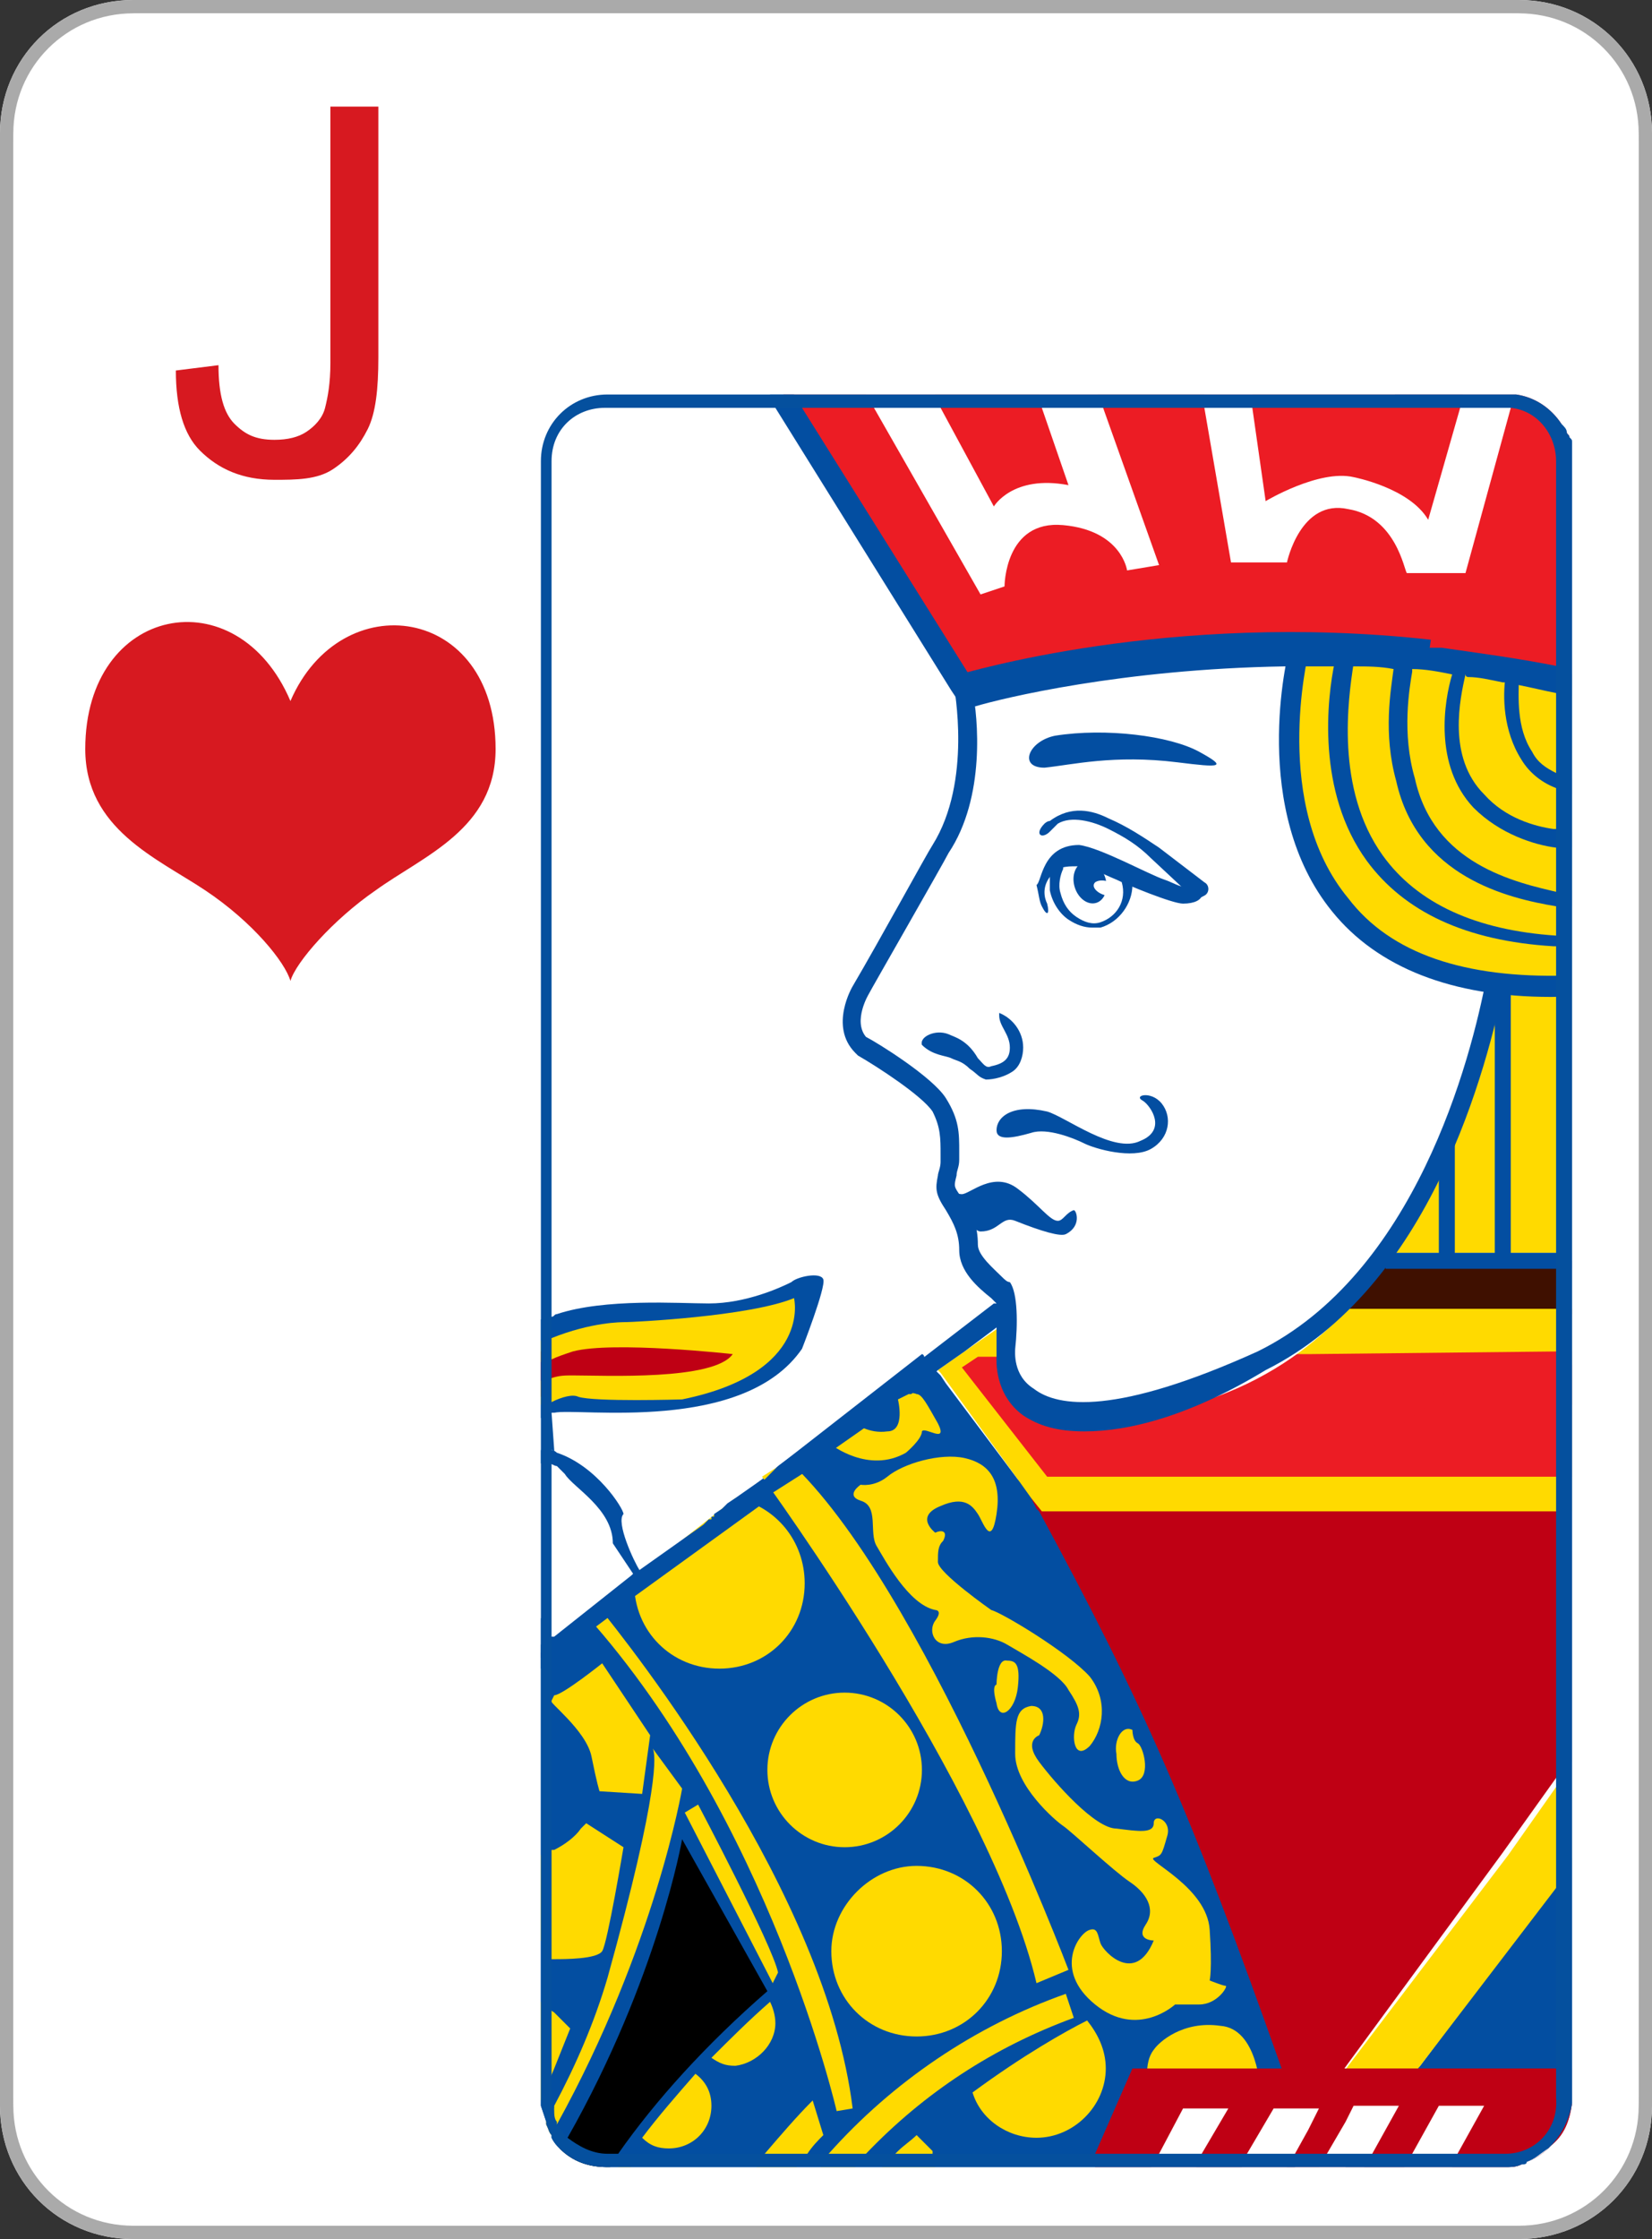 <?xml version="1.0" encoding="utf-8"?>
<!-- Generator: Adobe Illustrator 22.1.0, SVG Export Plug-In . SVG Version: 6.00 Build 0)  -->
<svg version="1.2" baseProfile="tiny" id="ELEMENTS"
	 xmlns="http://www.w3.org/2000/svg" xmlns:xlink="http://www.w3.org/1999/xlink" x="0px" y="0px" viewBox="0 0 62 84"
	 xml:space="preserve">
<rect x="0" y="0" width="62" height="84" fill="#333333" stroke="none"/>
<g id="back_2_">
	<path fill="#FFFFFF" d="M57,0H5C2.2,0,0,2.2,0,5v74c0,2.8,2.2,5,5,5h52c2.8,0,5-2.2,5-5V5C62,2.2,59.8,0,57,0L57,0z"/>
</g>
<g id="back_30_">
	<path fill="#AAAAAA" d="M57,0.5c2.5,0,4.5,2,4.5,4.5v74c0,2.5-2,4.5-4.5,4.5H5c-2.5,0-4.5-2-4.5-4.5V5c0-2.5,2-4.5,4.5-4.5H57
		 M57,0H5C2.2,0,0,2.2,0,5v74c0,2.8,2.2,5,5,5h52c2.8,0,5-2.2,5-5V5C62,2.2,59.8,0,57,0L57,0z"/>
</g>
<g id="back_1_">
	<path fill="#FFFFFF" d="M56.6,1.5c2.9,0,3.9,2,3.9,3.9v73.2c0,2.2-1.7,3.9-3.9,3.9H5.4c-2.9,0-3.9-2.1-3.9-3.9V5.4
		c0-2.7,2-3.9,3.9-3.9H56.6 M56.6,0.5H5.4c-2.7,0-4.9,1.8-4.9,4.9v73.2c0,2.4,1.5,4.9,4.9,4.9h51.2c2.7,0,4.9-2.2,4.9-4.9V5.4
		C61.5,2.7,59.8,0.5,56.6,0.5L56.6,0.5z"/>
</g>
<g>
	<path fill="#D71920" d="M6.6,13.9l1.6-0.2c0,1.1,0.2,1.8,0.6,2.2c0.4,0.4,0.8,0.6,1.5,0.6c0.5,0,0.9-0.1,1.2-0.3
		c0.3-0.2,0.6-0.5,0.7-0.9s0.2-0.9,0.2-1.7V4h1.8v9.4c0,1.2-0.1,2.1-0.4,2.7c-0.3,0.6-0.7,1.1-1.3,1.5S11.1,18,10.3,18
		c-1.2,0-2.1-0.4-2.8-1.1C6.9,16.3,6.6,15.3,6.6,13.9z"/>
</g>
<path fill="#D71920" d="M10.9,26.3c-2-4.7-7.7-3.6-7.7,1.8c0,3,2.7,4.1,4.5,5.3s3,2.7,3.2,3.4c0.2-0.7,1.6-2.3,3.2-3.4
	c1.8-1.3,4.5-2.3,4.5-5.3C18.6,22.7,12.8,21.9,10.9,26.3z"/>
<g>
	<g>
		<g>
			<path fill="none" d="M56.5,81.1H22.8c-1.3,0-2.3-1-2.3-2.3V17.3c0-1.3,1-2.3,2.3-2.3h33.7c1.3,0,2.3,1,2.3,2.3v61.4
				C58.8,80,57.8,81.1,56.5,81.1z"/>
		</g>
		<g>
			<g>
				<path fill="#034EA1" d="M59,69.7v8.9c0,0.1,0,0.2,0,0.3c-0.1,0.7-0.3,1.2-0.8,1.6l-0.1,0.1c-0.2,0.2-0.5,0.4-0.8,0.5
					c-0.1,0-0.2,0.1-0.2,0.1c-0.2,0.1-0.4,0.1-0.6,0.1h-6l0.1-0.2l0.2-0.3l1.4-1.8l0.7-0.9l0.3-0.5l0.1-0.1l5.1-6.8l0.2-0.3l0.3-0.3
					L59,69.7z"/>
			</g>
			<g>
				<path fill="#034EA1" d="M48.7,79.7l-0.1,1v0.6H22.8c-0.7,0-1.3-0.2-1.8-0.7l0,0c-0.1-0.1-0.2-0.2-0.3-0.4v-0.1
					c-0.1-0.1-0.1-0.2-0.2-0.4v-0.1L20.3,79c0-0.1,0-0.1,0-0.2V62l0.2-0.1l0,0l0.1-0.1l0.1-0.1l0.2-0.1l1.2-0.9l0.3-0.3l0.1-0.1l0,0
					l1.3-1l0,0l0.1-0.2L24,59l2.1-1.6l0.3-0.2l0,0l0,0l0.1-0.1l0.1-0.1h0.1l0,0l0,0l0.1-0.1l0.3-0.2l0.1-0.1l0,0l0.1-0.1l1.3-1l0,0
					c0,0,0,0,0.1-0.1l5.9-4.6c0,0,0.1,0,0.1,0.2l0.6,0.6l0.2,0.3c0.6,0.8,1.5,2,2.7,3.6l0.1,0.1l0.1,0.1l0,0
					c0.2,0.3,0.3,0.5,0.6,0.8v0.1c3,4.6,6.9,11.8,9.2,20.9v0.1c0.1,0.2,0.1,0.3,0.2,0.4c0.1,0.2,0.1,0.5,0.2,0.7l0,0
					c0,0.1,0,0.2,0,0.3v0.1C48.6,79.3,48.7,79.5,48.7,79.7z"/>
			</g>
			<g>
				<path fill="#BF0014" d="M59,49.1v17l-0.3,0.3l-0.3,0.3l-2,2.8l-5.8,7.9L49,79.6l-0.1,0.2L49,80c-0.1-0.3-0.2-0.6-0.3-0.9
					s-0.2-0.7-0.4-1l0,0c-0.1-0.2-0.1-0.4-0.2-0.5C44.7,68,42.9,63.9,39,56.7l-0.1-0.1l-0.2-0.4L36,51.3l1.5-1l0.1-0.1l0.6-0.4
					l0.7-0.5l0.4-0.3L59,49.1L59,49.1z"/>
			</g>
			<g>
				<path fill="#FFDA00" d="M59,35.1V34v-0.6v-1.6v-0.6v-1.5v-0.6v-3.3v-0.3c-0.1,0-0.2,0-0.3-0.1c-0.1,0-0.2,0-0.3-0.1
					c-0.5-0.1-0.9-0.2-1.4-0.3c-0.2,0-0.4-0.1-0.6-0.1l0,0c-0.4,0-0.7-0.1-1.1-0.1c0,0-0.1,0-0.2-0.1c-0.1,0-0.1-0.1-0.2-0.1
					c-0.1-0.1-0.2-0.1-0.3-0.1c-0.4-0.1-0.7-0.2-1-0.3c-0.1,0-0.2-0.1-0.4-0.1l0,0c-1.3-0.4-2.3-0.4-3.1-0.2c-0.1,0-0.1,0-0.2,0l0,0
					c-0.3,0.1-0.5,0.2-0.7,0.4c-0.1,0.1-0.2,0.2-0.3,0.3l-0.1,0.1l0,0l0,0c-1.1,1.5-0.3,4.1-0.3,5c0,5,5.8,6.8,7.1,7.1
					c0.2,0,0.3,0.1,0.3,0.1l0,0c-0.4,2-1.1,3.9-1.8,5.6c-0.1,0.3-0.2,0.5-0.3,0.7c-0.8,1.7-1.5,2.9-1.8,3.5
					c-0.1,0.2-0.2,0.3-0.2,0.3h0.5h6h0.3H59l0,0l0,0V35.7V35.1z"/>
			</g>
			<g>
				<path fill="#3F1000" d="M59,47.3v2h-0.3h-0.3L51,49.2h-1l0,0h-2.8c0,0,0.1,0,0.2-0.1c0.5-0.3,1.4-1.3,1.6-1.8c0,0,1.1,0,2.6,0
					C51.6,47.3,59,47.3,59,47.3z"/>
			</g>
			<g>
				<path fill="#FFDA00" d="M44.3,72.2c0,0,0.4,1.4-0.6,1.9c0,0-0.3,0.5,0.2,0.3s1.1-0.8,1-1.8c0,0-0.2-0.5-0.5-0.5
					C44.1,72.1,44.3,72.2,44.3,72.2L44.3,72.2z"/>
			</g>
			<g>
				<path fill="#FFDA00" d="M42.5,64.9c0,0,0,0.4,0.2,0.5s0.5,1.2,0,1.4c-0.5,0.2-0.8-0.4-0.8-1C41.8,65.3,42.1,64.7,42.5,64.9
					L42.5,64.9z"/>
			</g>
			<g>
				<path fill="#FFDA00" d="M39,65.1c0,0-0.6,0.2,0,1s2.1,2.5,2.9,2.5c0.8,0.1,1.4,0.2,1.4-0.2s0.7-0.1,0.5,0.5
					c-0.2,0.7-0.2,0.7-0.5,0.8s2,1.1,2.1,2.7c0.1,1.5,0,1.9,0,1.9s0.5,0.2,0.6,0.2s-0.3,0.7-1,0.7s-0.9,0-0.9,0s-1.4,1.3-3,0
					s-0.6-2.7-0.2-2.8c0.3-0.1,0.3,0.2,0.4,0.5c0.1,0.3,1.3,1.6,2-0.1c0,0-0.7,0-0.3-0.6s0-1.2-0.6-1.6s-2.2-1.9-2.5-2.1
					s-1.8-1.5-1.8-2.7s0-1.7,0.6-1.8C39.3,64,39.2,64.7,39,65.1L39,65.1z"/>
			</g>
			<g>
				<path fill="#FFDA00" d="M37.4,63.2c0,0-0.2,0,0,0.7c0.1,0.7,0.7,0.3,0.8-0.6s-0.1-1-0.4-1C37.4,62.2,37.4,63.2,37.4,63.2
					L37.4,63.2z"/>
			</g>
			<g>
				<path fill="#FFDA00" d="M35.1,57.5c0,0-0.8-0.6,0.2-1c0.9-0.4,1.2,0,1.4,0.3s0.5,1.3,0.7,0s-0.3-1.9-1.2-2.1
					c-0.9-0.2-2.3,0.2-2.9,0.7c-0.5,0.4-1,0.3-1,0.3s-0.6,0.4,0,0.6c0.7,0.2,0.3,1.2,0.6,1.7s1.2,2.2,2.2,2.4c0,0,0.3,0,0,0.4
					s0,1.1,0.7,0.8s1.5-0.2,2,0.1s2,1.1,2.3,1.7c0.4,0.6,0.5,0.9,0.3,1.3s-0.1,1.4,0.5,0.8c0.5-0.6,0.7-1.7,0-2.6
					c-0.8-0.9-3.3-2.4-3.7-2.5c0,0-2-1.4-2-1.8s0-0.6,0.2-0.8C35.6,57.4,35.3,57.4,35.1,57.5L35.1,57.5z"/>
			</g>
			<g>
				<path fill="#FFDA00" d="M34.5,56c0,0-0.6,0.9-0.5,1.3c0.2,0.4,0.1,0.8-0.3,0.5c-0.3-0.2-0.7-1.3,0.1-1.8S34.5,56,34.5,56
					L34.5,56z"/>
			</g>
			<g>
				<path fill="#FFDA00" d="M33.7,52.5c0-0.2,0.5-0.3,0.7-0.2c0.2,0,0.4,0.4,0.8,1.1c0.4,0.8-0.5,0.1-0.6,0.3c0,0.3-0.6,0.8-0.6,0.8
					c-1.4,0.8-2.8-0.3-2.8-0.3l0.9-0.8c0,0,0.5,0.4,1.2,0.3C34,53.7,33.7,52.5,33.7,52.5z"/>
			</g>
			<g>
				<path fill="#FFDA00" d="M43.1,78.3l1.3,0.1c0,0,0.5-0.9,1-0.5s0.5,0.5,0.5,0.6s1.4-0.1,1.4-0.1s-0.1-2.3-1.5-2.4
					c-1.4-0.2-2.3,0.6-2.5,0.9C42.9,77.4,43.1,78.3,43.1,78.3z"/>
			</g>
			<g>
				<path fill="#FFDA00" d="M28.6,55.4c0,0,8.6,11.8,10.3,19l1.2-0.5c0,0-5.5-14.5-10.5-19.1C29.2,55,28.6,55.4,28.6,55.4z"/>
			</g>
			<g>
				<path fill="#FFDA00" d="M34.4,70c1.8,0,3.2,1.4,3.2,3.2c0,1.8-1.4,3.2-3.2,3.2s-3.2-1.4-3.2-3.2C31.2,71.5,32.7,70,34.4,70
					L34.4,70z"/>
			</g>
			<g>
				<path fill="#FFDA00" d="M34.5,72.1c-0.7,0-1.2,0.6-1.2,1.2c0,0.7,0.6,1.2,1.2,1.2c0.7,0,1.2-0.6,1.2-1.2
					C35.7,72.6,35.2,72.1,34.5,72.1L34.5,72.1z"/>
			</g>
			<g>
				<path fill="#FFDA00" d="M31.7,63.5c1.6,0,2.9,1.3,2.9,2.9s-1.3,2.9-2.9,2.9s-2.9-1.3-2.9-2.9C28.8,64.8,30.1,63.5,31.7,63.5
					L31.7,63.5z"/>
			</g>
			<g>
				<path fill="#FFDA00" d="M31.8,65.4c-0.6,0-1.1,0.5-1.1,1.1s0.5,1.1,1.1,1.1c0.6,0,1.1-0.5,1.1-1.1S32.4,65.4,31.8,65.4
					L31.8,65.4z"/>
			</g>
			<g>
				<path fill="#FFDA00" d="M27.6,56.2l-3.8,3c0,0,0,0.1,0,0.2c0,1.8,1.4,3.2,3.2,3.2c1.8,0,3.2-1.4,3.2-3.2
					C30.2,57.8,29.1,56.5,27.6,56.2L27.6,56.2z"/>
			</g>
			<g>
				<circle fill="#FFDA00" cx="27.1" cy="59.4" r="1.2"/>
			</g>
			<g>
				<path fill="#FFDA00" d="M30.9,80.1c-0.2,0.2-0.4,0.4-0.6,0.7l-0.1,0.1c-0.1,0-0.2,0.1-0.2,0.2c-0.1,0.1-0.1,0.1-0.1,0.2h-1.5
					c0-0.1,0.1-0.1,0.1-0.2c0.1-0.1,0.1-0.2,0.2-0.3c0.6-0.7,1.2-1.4,1.8-2L30.9,80.1z"/>
			</g>
			<g>
				<path fill="#FFDA00" d="M40.3,75.7c-3,1.1-5.6,2.8-7.8,5.1c-0.1,0.1-0.2,0.2-0.2,0.3c-0.1,0.1-0.1,0.1-0.2,0.2h-1.3
					c0-0.1,0.1-0.1,0.1-0.2c0.1-0.1,0.1-0.2,0.2-0.3c2.4-2.7,5.5-4.8,8.9-6L40.3,75.7z"/>
			</g>
			<g>
				<path fill="#FFDA00" d="M35.2,81C35.2,81,35.2,81.1,35.2,81c-0.1,0.2-0.1,0.3-0.1,0.3h-2l0.2-0.2l0.1-0.1
					c0.1-0.1,0.1-0.1,0.2-0.2l0.1-0.1c0.2-0.2,0.5-0.4,0.7-0.6c0.2,0.2,0.4,0.4,0.6,0.6v0.1C35.1,80.9,35.1,80.9,35.2,81z"/>
			</g>
			<g>
				<path fill="#FFDA00" d="M38.9,80.2c1.4,0,2.6-1.2,2.6-2.6c0-0.7-0.3-1.3-0.7-1.8c-0.8,0.4-2.4,1.3-4.3,2.7
					C36.8,79.5,37.8,80.2,38.9,80.2z"/>
			</g>
			<g>
				<path fill="#034EA1" d="M20.7,61.4l-0.1,0.2l-0.1,0.2v0.1l-0.2,0.3v-1.5c0.1,0.1,0.1,0.2,0.2,0.3l0.1,0.1
					C20.6,61.3,20.6,61.4,20.7,61.4z"/>
				<path fill="#034EA1" d="M24,58.9C24,59,24,59,24,58.9L24,58.9L24,58.9l-0.1,0.5l-0.1-0.2l0,0v-0.1L23,57.9
					c0-1.3-1.5-2.1-1.8-2.6c-0.1-0.1-0.2-0.2-0.3-0.3c-0.1,0-0.2-0.1-0.3-0.1c-0.1,0-0.2,0-0.3,0v-0.5c0.1,0,0.2,0,0.3,0
					c0.1,0,0.2,0,0.3,0.1c1.5,0.5,2.5,2.1,2.5,2.3C23.1,57.1,23.8,58.6,24,58.9z"/>
				<path fill="#034EA1" d="M30.9,48c0.1,0.3-0.8,2.6-0.8,2.6c-2.2,3.2-8.4,2.2-9.3,2.4h-0.1c0,0,0,0-0.1,0.1h-0.1
					c-0.1,0-0.1,0.1-0.2,0.1v-3.7c0.1,0,0.1,0,0.2-0.1h0.1h0.1c0.1,0,0.1-0.1,0.2-0.1c1.8-0.6,4.6-0.4,5.7-0.4
					c1.4,0,2.7-0.6,3.1-0.8C29.9,47.9,30.8,47.7,30.9,48z"/>
			</g>
			<g>
				<path fill="#BF0014" d="M28.5,50.9c-2.2,1.9-6.7,1.1-7.5,1.3c-0.1,0-0.2,0-0.3,0.1c-0.1,0-0.1,0-0.2,0.1h-0.1h-0.1v-1.7
					c0,0,0.1,0,0.1-0.1c0,0,0.1,0,0.1-0.1c0.1,0,0.1-0.1,0.2-0.1c1.3-0.8,3-0.6,4-0.6C27,49.9,32.1,47.6,28.5,50.9z"/>
			</g>
			<g>
				<path fill="#FFDA00" d="M25.6,52.5c0,0-3.3,0.1-3.9-0.1c-0.2-0.1-0.6,0-1,0.2c-0.1,0-0.1,0.1-0.2,0.1h-0.1h-0.1v-0.9h0.1h0.1
					c0.1,0,0.1-0.1,0.2-0.1c0.3-0.1,0.5-0.1,0.8-0.1c1.2,0,5.3,0.2,6-0.8c0,0-4.5-0.5-6-0.1c-0.3,0.1-0.6,0.2-0.8,0.3
					c-0.1,0-0.1,0-0.2,0.1h-0.1h-0.1v-0.8h0.1h0.1c0.1,0,0.1-0.1,0.2-0.1c1.5-0.6,2.6-0.6,2.8-0.6s4.6-0.2,6.3-0.9
					C29.8,48.7,30.5,51.5,25.6,52.5z"/>
			</g>
			<g>
				<path d="M28.8,74.7c-2.3,2-4.2,4.1-5.6,6.1C23.1,80.9,23,81,23,81.1s0,0.1-0.1,0.2h-0.1c-0.7,0-1.3-0.2-1.8-0.7l0.1-0.1v-0.1
					c0-0.1,0.1-0.1,0.1-0.1s0-0.1,0.1-0.1c3.4-6,4.3-11.2,4.3-11.2L28.8,74.7z"/>
			</g>
			<g>
				<polygon fill="#FFDA00" points="59,49.1 59,56.7 39.1,56.7 38.7,56.2 38.2,55.5 35.3,51.5 35.2,51.4 35.2,51.4 36.2,50.7 
					37.5,49.8 37.6,49.7 37.7,49.6 38.2,49.5 38.9,49.4 40.5,49.1 				"/>
			</g>
			<g>
				<polygon fill="#FFDA00" points="59,66.2 59,70.1 58.5,70.7 53.3,77.5 52.8,78.1 52.1,79 51.7,79.5 50.5,79.6 49.2,79.7 
					49.2,79.7 49,79.7 49.5,79.1 50.6,77.5 56.6,69.6 58.5,66.9 58.8,66.6 				"/>
			</g>
			<g>
				<path fill="#BF0014" d="M59,77.6v1c0,0.1,0,0.2,0,0.3c-0.1,0.7-0.3,1.2-0.8,1.6l-0.1,0.1c-0.2,0.2-0.5,0.4-0.8,0.5
					c-0.1,0-0.2,0.1-0.2,0.1c-0.2,0.1-0.4,0.1-0.6,0.1H41.1v-0.5l1.4-3.2H59z"/>
			</g>
			<g>
				<polygon fill="#FFFFFF" points="46.1,79.1 45.1,80.8 45,81.1 44.9,81.3 43.2,81.3 43.3,81.1 43.5,80.8 44.4,79.1 				"/>
			</g>
			<g>
				<polygon fill="#FFFFFF" points="49.5,79.1 49.2,79.7 49.1,79.9 48.6,80.8 48.4,81.1 48.3,81.3 46.6,81.3 46.7,81.1 46.8,80.8 
					47.8,79.1 				"/>
			</g>
			<g>
				<polygon fill="#FFFFFF" points="52.5,79 51.5,80.8 51.3,81.1 51.2,81.3 49.5,81.3 49.6,81.1 49.8,80.8 50.5,79.6 50.8,79 				
					"/>
			</g>
			<g>
				<polygon fill="#FFFFFF" points="55.7,79 54.7,80.8 54.6,81.1 54.5,81.3 52.7,81.3 52.9,81.1 53,80.8 54,79 				"/>
			</g>
			<g>
				<path fill="#FFFFFF" d="M58.1,80.6c-0.2,0.2-0.5,0.4-0.8,0.5l0.1-0.1l0.1-0.1l0.1-0.3H58.1z"/>
			</g>
			<g>
				<path fill="#FFDA00" d="M26.2,67.7c0,0,2.8,5.3,3,6.3L29,74.4L25.7,68L26.2,67.7z"/>
			</g>
			<g>
				<path fill="#EC1C24" d="M59,17.3v8.2h-0.6c-0.5-0.1-0.9-0.2-1.4-0.2c-0.1,0-0.2,0-0.3-0.1c-0.1,0-0.2,0-0.2,0
					c-0.4-0.1-0.9-0.1-1.3-0.2h-0.5h-0.1c-0.3,0-0.6-0.1-0.9-0.1c-0.3,0-0.6-0.1-0.9-0.1l0,0c-0.1,0-0.3,0-0.4,0h-0.1
					c-0.5,0-1-0.1-1.4-0.1h-2.6c-6.1,0.1-10.6,1.2-11.7,1.5c-0.2,0.1-0.3,0.1-0.3,0.1L36,25.9l-0.3-0.5l0,0l-6.2-9.9V15l-0.1-0.2
					h27.5c0.7,0.1,1.3,0.5,1.7,1.1c0,0.1,0.1,0.2,0.2,0.3c0,0.1,0.1,0.1,0.1,0.2s0,0.1,0.1,0.2l0,0c0,0,0,0.1,0,0.2s0,0.1,0,0.2
					C59,17.1,59,17.2,59,17.3z"/>
				<path fill="#034EA1" d="M59,25.3v0.8h-0.3C58.6,26,58.5,26,58.4,26c-0.5-0.1-0.9-0.2-1.4-0.3c-0.2,0-0.3-0.1-0.5-0.1
					c0,0,0,0-0.1,0c-0.5-0.1-0.9-0.2-1.3-0.2c0,0-0.1,0-0.1-0.1c-0.2,0-0.3,0-0.5,0c-0.5-0.1-1-0.2-1.5-0.2l0,0h-0.7
					c-0.5-0.1-1-0.1-1.5-0.1h-2.6c-6.1,0.1-10.6,1.2-11.6,1.5h-0.1c-0.1,0-0.1,0-0.1,0l-0.3,0.1l-0.2-0.4l0,0l-0.2-0.3l-6.6-10.6
					L29,15l-0.1-0.2h0.9l0.1,0.2l0.1,0.2l0.1,0.1l6.2,9.9l0.2,0.3l0.1,0.1c1.2-0.3,6.1-1.5,12.6-1.5h1c1.1,0,2.2,0.1,3.3,0.2h0.4
					c0.1,0,0.1,0,0.2,0l0,0c1.4,0.2,2.9,0.4,4.4,0.7h0.1h0.3C58.9,25,59,25.1,59,25.3z"/>
			</g>
			<g>
				<path fill="#FFFFFF" d="M59,21.9v-0.1V21.9z"/>
			</g>
			<g>
				<path fill="#FFFFFF" d="M43.5,21.2l-1.2,0.2c0,0-0.2-1.5-2.4-1.7S37.7,22,37.7,22l-0.9,0.3l-4-7L32.6,15l-0.1-0.2h2.6l0.1,0.2
					l0.1,0.2v0.1l2,3.7c0,0,0.7-1.2,2.8-0.8l-1-2.9v-0.1V15L39,14.8h2.2l0.1,0.2l0.1,0.3L43.5,21.2z"/>
			</g>
			<g>
				<path fill="#FFFFFF" d="M56.9,14.8L56.8,15l0,0l-0.1,0.2v0.1L55,21.5h-2.2c-0.1-0.1-0.4-2.1-2.2-2.4c-1.8-0.4-2.3,2-2.3,2h-2.1
					l-1-5.8v-0.5H47v0.5l0.5,3.5c0,0,2-1.2,3.3-0.9c0,0,2.1,0.4,2.8,1.6l1.2-4.2l0.1-0.3v-0.2H56.9z"/>
			</g>
			<g>
				<polygon fill="#EC1C24" points="59,50.7 59,55.4 39.3,55.4 36.1,51.3 36.7,50.9 37.4,50.9 38.2,50.9 47.9,50.8 48.7,50.8 
					49.2,50.8 58.5,50.7 				"/>
			</g>
			<g>
				<polygon fill="#EC1C24" points="42.3,54.5 46.8,51.2 52.1,51.2 47.7,54.5 				"/>
			</g>
			<g>
				<polygon fill="#EC1C24" points="59,51.2 59,52.7 58.5,53 56.6,54.5 51.2,54.5 55.7,51.2 				"/>
			</g>
			<g>
				<path fill="#FFDA00" d="M22.4,60.2l-0.1,0.1c0,0.1-0.1,0.2-0.3,0.3c6.9,7.7,9.4,18.6,9.4,18.6l0.6-0.1
					C31,71,23.7,61.8,22.4,60.2z"/>
			</g>
			<g>
				<path fill="#FFDA00" d="M22.2,65.9c0.2,1,0.3,1.3,0.3,1.3l1.6,0.1l0.3-2.2l-1.8-2.7c0,0-1.5,1.2-1.8,1.2l-0.1,0.2
					C20.5,63.8,22,64.9,22.2,65.9z"/>
			</g>
			<g>
				<polygon fill="#FFDA00" points="21.4,76.1 20.8,77.6 20.3,78.8 20.3,75.1 20.5,75.3 20.8,75.5 				"/>
			</g>
			<g>
				<path fill="#FFDA00" d="M23.4,69.3c0,0-0.6,3.6-0.8,3.9c-0.2,0.3-1.4,0.3-1.8,0.3h-0.1c-0.1,0-0.1,0-0.1,0s0-0.1-0.1-0.3
					c-0.1-0.1-0.1-0.3-0.2-0.4v-3.2c0.1,0,0.1,0,0.2-0.1c0.1,0,0.1,0,0.2-0.1h0.1c0.4-0.2,0.8-0.5,1-0.8l0.2-0.2L23.4,69.3z"/>
			</g>
			<g>
				<path fill="#FFDA00" d="M25.6,67.1c0,0-1,5.9-4.7,12.6l0,0c0,0.1-0.1,0.1-0.1,0.2L20.7,80v0.1c-0.1-0.1-0.1-0.2-0.2-0.4v-0.1
					c0-0.1,0.1-0.1,0.1-0.2l0,0c0.1-0.1,0.1-0.2,0.2-0.3c0,0,0,0,0-0.1c0.8-1.5,1.5-3.1,2-4.8c2-7.2,1.8-8.4,1.7-8.6L25.6,67.1z"/>
			</g>
			<g>
				<path fill="#FFDA00" d="M23.7,81.3h-0.5c0-0.1,0-0.1,0.1-0.2l0.1-0.1c0,0,0,0.1,0.1,0.1C23.5,81.2,23.6,81.3,23.7,81.3z"/>
			</g>
			<g>
				<path fill="#FFDA00" d="M29.1,75.9c0-0.3-0.1-0.6-0.2-0.8c-0.8,0.7-1.5,1.4-2.2,2.1c0.3,0.2,0.5,0.3,0.9,0.3
					C28.4,77.4,29.1,76.7,29.1,75.9z"/>
			</g>
			<g>
				<path fill="#FFDA00" d="M26.7,79c0-0.5-0.2-0.9-0.6-1.2c-0.7,0.8-1.4,1.6-2,2.4c0.3,0.3,0.6,0.4,1,0.4
					C26,80.6,26.7,79.9,26.7,79z"/>
			</g>
			<g>
				<polygon fill="#034EA1" points="37.9,49.4 37.7,49.6 37.6,49.7 37.5,49.7 37.4,49.8 36.2,50.7 35.2,51.4 34.2,52.3 34.1,52.3 
					34.1,52.3 33.7,52.5 32.4,53.6 32.4,53.6 31.4,54.3 31.4,54.3 30.1,55.3 29,56 29,56 28.5,56.5 28.5,56.5 23.8,59.9 23.8,59.9 
					22.8,60.7 22.4,61 22.4,61 20.8,62.3 20.7,62.4 20.5,62.5 20.3,62.6 20.3,61.7 20.5,61.5 20.7,61.4 20.8,61.4 23.7,59.1 
					23.8,59 24,58.9 26.4,57.2 26.4,57.2 26.5,57.1 26.6,57 26.7,57 26.7,56.9 26.8,56.9 26.8,56.8 27.1,56.6 27.2,56.5 27.2,56.5 
					27.3,56.4 27.6,56.2 28.6,55.5 28.7,55.5 29.1,55.1 29.1,55.1 29.2,55 34.7,50.9 37.3,48.9 37.4,48.9 37.5,48.8 37.5,48.9 
					37.5,49 				"/>
			</g>
			<g>
				<path fill="none" stroke="#034EA1" stroke-width="0.721" stroke-miterlimit="2.613" d="M53.1,44.6"/>
			</g>
			<g>
				<path fill="#FFFFFF" d="M37.5,47.5c0,0,0.1,2.6,0.1,3.2c0,0.5-0.2,2.5,3.6,2.5c6-0.1,9.2-3.7,10.1-5c0.9-1.3-0.6-2.8-0.6-2.8
					L37.5,47.5z"/>
			</g>
			<g>
				<path fill="none" stroke="#034EA1" stroke-width="1.17" stroke-miterlimit="2.613" d="M37.7,48.7"/>
			</g>
			<g>
				<path fill="#034EA1" d="M34.6,39.2c-0.1-0.3,0.5-0.6,1-0.4c0.2,0.1,0.7,0.2,1.1,0.9c0.2,0.2,0.3,0.4,0.5,0.3
					c0.5-0.1,0.7-0.3,0.7-0.7c0-0.5-0.4-0.8-0.4-1.2V38l0,0c0.5,0.2,0.9,0.7,0.9,1.3c0,0.3-0.1,0.7-0.4,0.9c-0.3,0.2-0.7,0.3-1,0.3
					c-0.3-0.1-0.3-0.2-0.6-0.4c-0.3-0.3-0.5-0.3-0.7-0.4C35.5,39.6,35,39.6,34.6,39.2C34.5,39.3,34.5,39.3,34.6,39.2L34.6,39.2z"/>
			</g>
			<g>
				
					<ellipse transform="matrix(0.956 -0.294 0.294 0.956 -7.924 13.488)" fill="#034EA1" cx="40.9" cy="33.1" rx="0.6" ry="0.8"/>
			</g>
			<g>
				<path fill="#034EA1" d="M42.4,32.4L42.4,32.4L42.4,32.4c-0.1-0.3-0.3-0.5-0.6-0.7c-0.4-0.3-0.8-0.4-1.2-0.3
					c-0.2,0-0.5,0.2-0.6,0.3l-0.1,0.1c-0.2,0.2-0.3,0.4-0.4,0.7l0,0l0,0c0,0.1,0,0.2-0.1,0.2v0.7c0.1,0.5,0.4,0.9,0.7,1.1
					c0.3,0.2,0.6,0.3,0.9,0.3h0.3c0.7-0.2,1.2-0.9,1.2-1.6v-0.1c0.1,0,0.1-0.1,0.1-0.2s0-0.1,0-0.2C42.6,32.7,42.5,32.5,42.4,32.4z
					 M42.1,32.9c0,0.1,0,0.1,0,0.2c0.2,0.7-0.2,1.3-0.8,1.5c-0.3,0.1-0.6,0-0.9-0.2c-0.3-0.2-0.5-0.5-0.6-0.9
					c-0.1-0.3,0-0.7,0.1-0.9c0,0,0,0,0-0.1s0.1-0.2,0.1-0.2l0.1-0.1c0.1-0.2,0.3-0.2,0.5-0.3c0.1,0,0.1,0,0.2,0
					c0.2,0,0.5,0.1,0.7,0.2c0.2,0.2,0.4,0.4,0.5,0.7v0.1H42.1z"/>
			</g>
			<g>
				<path fill="#034EA1" d="M35.3,44.6L35.3,44.6c0.2,0,0.6,0.2,0.8,0.2c0.3,0,1.2-0.9,2.1-0.2c0.8,0.6,1.2,1.2,1.5,1.2
					c0.2,0,0.3-0.3,0.6-0.4c0.1,0,0.3,0.6-0.3,0.9c-0.2,0.1-0.9-0.1-1.9-0.5c-0.5-0.2-0.6,0.4-1.3,0.4c0,0-0.1,0-0.2-0.1
					C36.5,45.6,35.3,45.2,35.3,44.6z"/>
			</g>
			<g>
				<path fill="#034EA1" d="M37.4,42.4c0-0.5,0.6-1,1.9-0.7c0.7,0.2,2.5,1.6,3.5,1.1c1-0.4,0.4-1.3,0.1-1.5
					c-0.4-0.2,0.3-0.4,0.7,0.1s0.3,1.3-0.4,1.7s-2.1,0-2.5-0.2s-1.4-0.6-2-0.4C38,42.7,37.4,42.8,37.4,42.4z"/>
			</g>
			<g>
				<path fill="#FFFFFF" d="M39.3,33.3c0,0,0-1.1,0.8-1.1c0.7,0,3.4,1.2,3.6,1.2c0.2,0,0.8-0.2,0.8-0.2s-2.3-2.7-4.3-2.5
					C38,30.9,39.2,33.9,39.3,33.3z"/>
			</g>
			<g>
				<path fill="#034EA1" d="M40.5,31.7c0.8,0.1,2.6,1.1,3.2,1.3c0.3,0.1,0.6,0.3,0.9,0.3c0.7,0,0.7,0.6-0.2,0.6
					c-0.4,0-2.1-0.7-2.5-0.9c-0.5-0.2-1-0.5-1.5-0.5c-0.4,0-0.7,0-1,0.4s-0.2,0.8-0.1,1c0.1,0.4,0,0.5-0.2,0.1
					c-0.1-0.2-0.1-0.4-0.2-0.8C39.1,33.1,39.1,31.7,40.5,31.7z"/>
			</g>
			<g>
				<path fill="#034EA1" d="M39.2,30.9c0,0,0.1-0.1,0.2-0.1c0.8-0.6,1.6-0.4,2.2-0.1c0.7,0.3,1.3,0.7,1.9,1.1l1.7,1.3l0,0
					c0.2,0.1,0.2,0.4,0,0.5s-0.3,0.2-0.5,0l0,0l-1.5-1.4c-0.5-0.5-1-0.8-1.6-1.1c-0.6-0.3-1.4-0.5-1.9-0.2c-0.1,0.1-0.2,0.2-0.3,0.3
					C39.1,31.5,38.8,31.3,39.2,30.9z"/>
			</g>
			<g>
				<path fill="#FFFFFF" d="M41.9,33.2c0,0-0.5-0.3-0.8-0.1c-0.2,0.2,0.2,0.5,0.5,0.5C42,33.6,42,33.2,41.9,33.2z"/>
			</g>
			<g>
				<g>
					<path fill="#034EA1" d="M39.6,27.6c1.9-0.3,4.3,0,5.4,0.6s0.8,0.6-0.8,0.4c-2.4-0.3-4,0.1-5,0.2C38.2,28.8,38.6,27.8,39.6,27.6
						z"/>
				</g>
			</g>
			<g>
				<path fill="#034EA1" d="M58.2,37.4c-3.7,0-6.5-1.1-8.2-3.2c-3.1-3.8-1.7-9.6-1.6-9.9l0.7,0.2c0,0.1-1.4,5.7,1.5,9.2
					c1.6,2.1,4.4,3,8.2,2.9v0.7C58.6,37.4,58.4,37.4,58.2,37.4z"/>
			</g>
			<g>
				<path fill="#034EA1" d="M59,35.1c-0.1,0-0.2,0-0.3,0s-0.2,0-0.3,0c-3-0.2-5.2-1.2-6.5-3c-1.8-2.5-1.3-5.9-1.1-7.2v-0.1
					c0-0.1,0.1-0.3,0.1-0.3v-0.1l-0.6-0.2c0,0,0,0.1-0.1,0.2c0,0.1,0,0.2-0.1,0.3v0.1l0,0c-0.3,1.4-0.7,4.9,1.2,7.5
					c1.4,1.9,3.7,3,7,3.2c0.1,0,0.2,0,0.3,0s0.2,0,0.3,0L59,35.1L59,35.1z"/>
			</g>
			<g>
				<path fill="#034EA1" d="M59,33.4V34c-0.1,0-0.1,0-0.2,0c0,0,0,0-0.1,0s-0.2,0-0.3,0c-1.8-0.3-5.2-1.1-6-4.7
					c-0.5-1.8-0.2-3.4-0.1-4.2V25c0-0.2,0.1-0.3,0.1-0.3l0.6,0.2c0,0,0,0.1,0,0.2c0,0,0,0,0,0.1c-0.1,0.6-0.4,2.3,0.1,4
					c0.7,3.2,3.7,3.9,5.5,4.3c0.1,0,0.2,0,0.3,0.1C58.9,33.3,58.9,33.4,59,33.4L59,33.4z"/>
			</g>
			<g>
				<path fill="#EC1C24" stroke="#034EA1" stroke-width="0.585" stroke-miterlimit="2.613" d="M54.7,44.6"/>
			</g>
			<g>
				<path fill="#EC1C24" stroke="#034EA1" stroke-width="0.585" stroke-miterlimit="2.613" d="M55.4,37.7"/>
			</g>
			<g>
				<path fill="#EC1C24" stroke="#034EA1" stroke-width="0.585" stroke-miterlimit="2.613" d="M56.9,45.2"/>
			</g>
			<g>
				<path fill="#EC1C24" stroke="#034EA1" stroke-width="0.585" stroke-miterlimit="2.613" d="M57.2,37"/>
			</g>
			<g>
				<path fill="#034EA1" d="M59,31.2v0.6c-0.1,0-0.2,0-0.3,0s-0.2,0-0.3,0c-0.8-0.1-2.1-0.5-3.1-1.5c-1.5-1.6-1.1-4-0.8-5
					c0-0.2,0.1-0.3,0.1-0.4v-0.1l0,0l0.5,0.2l0,0l0,0l0,0c0,0.1,0,0.2-0.1,0.3c-0.2,0.9-0.7,3.1,0.7,4.5c0.8,0.9,1.9,1.2,2.6,1.3
					c0.1,0,0.2,0,0.3,0C58.9,31.2,59,31.2,59,31.2z"/>
			</g>
			<g>
				<path fill="#034EA1" d="M59,29.2c-0.1,0-0.2,0-0.3-0.1c-0.1,0-0.2-0.1-0.3-0.1c-0.4-0.2-0.7-0.4-0.9-0.8
					c-0.6-0.9-0.5-2.1-0.5-2.7c0-0.1,0-0.2,0-0.3v-0.1L56.7,25l0,0h-0.2l0,0c0,0,0,0,0,0.1l0,0c0,0.1,0,0.2,0,0.3
					c-0.1,0.7-0.1,2,0.6,3.1c0.3,0.5,0.8,0.9,1.4,1.1c0.1,0,0.2,0.1,0.3,0.1s0.2,0,0.2,0.1v-0.1V29.2z"/>
			</g>
			<g>
				<path fill="#034EA1" d="M40.7,53.7c-1,0-1.7-0.2-2.3-0.6c-1.1-0.8-1-2.1-1-2.2c0-0.8,0-1.7,0-2c0,0-0.1-0.1-0.2-0.2
					c-0.5-0.4-1.2-1-1.2-1.8c0-0.6-0.2-1-0.5-1.5c-0.4-0.6-0.4-0.8-0.3-1.3c0-0.1,0.1-0.3,0.1-0.5v-0.3c0-0.6,0-1-0.3-1.6
					c-0.4-0.6-2.1-1.7-2.8-2.1l-0.1-0.1c-1-1-0.1-2.5-0.1-2.5c1-1.7,2.8-5,3-5.3c1.5-2.4,0.8-5.9,0.8-6l-0.1-0.3l0.3-0.1
					c0.1,0,7.8-2.4,17.7-1.3l-0.1,0.7c-8.7-1-15.6,0.8-17.1,1.2c0.2,1,0.5,4-0.9,6.1c-0.2,0.4-2.9,5.1-3,5.3c0,0-0.6,1-0.1,1.6
					c0.4,0.2,2.5,1.5,3,2.3s0.5,1.3,0.5,2v0.3c0,0.3-0.1,0.4-0.1,0.6c-0.1,0.4-0.1,0.4,0.1,0.7c0.5,0.6,0.7,1.2,0.7,1.9
					c0,0.4,0.6,0.9,0.9,1.2c0.1,0.1,0.2,0.2,0.3,0.2c0.3,0.4,0.3,1.6,0.2,2.5c0,0.1-0.1,1,0.7,1.5c0.9,0.7,3.1,1,8.4-1.4
					c5.9-2.9,8-10.9,8.6-14.1l0.7,0.1c-0.7,3.4-2.8,11.6-9,14.7C44.7,53.1,42.4,53.7,40.7,53.7z"/>
			</g>
			<g>
				<rect x="54" y="42.8" fill="#034EA1" width="0.6" height="4.5"/>
			</g>
			<g>
				<rect x="56.1" y="37" fill="#034EA1" width="0.6" height="10.3"/>
			</g>
			<g>
				<rect x="52" y="47" fill="#034EA1" width="7" height="0.6"/>
			</g>
		</g>
	</g>
	<g>
		<g id="SVGID_1_">
			<path fill="#05509E" d="M20.7,53L20.7,53c-0.1,0-0.1,0-0.2,0.1v1.3c0.1,0,0.1,0,0.2,0c0,0,0.1,0,0.1,0.1v-0.1L20.7,53z M20.7,53
				L20.7,53c-0.1,0-0.1,0-0.2,0.1v1.3c0.1,0,0.1,0,0.2,0c0,0,0.1,0,0.1,0.1v-0.1L20.7,53z M20.7,53L20.7,53c-0.1,0-0.1,0-0.2,0.1
				v1.3c0.1,0,0.1,0,0.2,0c0,0,0.1,0,0.1,0.1v-0.1L20.7,53z M20.7,53L20.7,53c-0.1,0-0.1,0-0.2,0.1v1.3c0.1,0,0.1,0,0.2,0
				c0,0,0.1,0,0.1,0.1v-0.1L20.7,53z M20.7,53L20.7,53c-0.1,0-0.1,0-0.2,0.1v1.3c0.1,0,0.1,0,0.2,0c0,0,0.1,0,0.1,0.1v-0.1L20.7,53z
				 M20.7,53L20.7,53c-0.1,0-0.1,0-0.2,0.1v1.3c0.1,0,0.1,0,0.2,0c0,0,0.1,0,0.1,0.1v-0.1L20.7,53z M20.7,53L20.7,53
				c-0.1,0-0.1,0-0.2,0.1v1.3c0.1,0,0.1,0,0.2,0c0,0,0.1,0,0.1,0.1v-0.1L20.7,53z M20.7,53L20.7,53c-0.1,0-0.1,0-0.2,0.1v1.3
				c0.1,0,0.1,0,0.2,0c0,0,0.1,0,0.1,0.1v-0.1L20.7,53z M20.7,53L20.7,53c-0.1,0-0.1,0-0.2,0.1v1.3c0.1,0,0.1,0,0.2,0
				c0,0,0.1,0,0.1,0.1v-0.1L20.7,53z M20.7,53L20.7,53c-0.1,0-0.1,0-0.2,0.1v1.3c0.1,0,0.1,0,0.2,0c0,0,0.1,0,0.1,0.1v-0.1L20.7,53z
				 M20.7,53L20.7,53c-0.1,0-0.1,0-0.2,0.1v1.3c0.1,0,0.1,0,0.2,0c0,0,0.1,0,0.1,0.1v-0.1L20.7,53z M20.7,53L20.7,53
				c-0.1,0-0.1,0-0.2,0.1v1.3c0.1,0,0.1,0,0.2,0c0,0,0.1,0,0.1,0.1v-0.1L20.7,53z M20.6,61.6l-0.1,0.2v0.1l0.1-0.1l0.1-0.1v-0.3
				L20.6,61.6z M20.6,61.6l-0.1,0.2v0.1l0.1-0.1l0.1-0.1v-0.3L20.6,61.6z M20.6,61.6l-0.1,0.2v0.1l0.1-0.1l0.1-0.1v-0.3L20.6,61.6z
				 M20.6,61.6l-0.1,0.2v0.1l0.1-0.1l0.1-0.1v-0.3L20.6,61.6z M20.6,61.6l-0.1,0.2v0.1l0.1-0.1l0.1-0.1v-0.3L20.6,61.6z M20.6,61.6
				l-0.1,0.2v0.1l0.1-0.1l0.1-0.1v-0.3L20.6,61.6z M20.6,61.6l-0.1,0.2v0.1l0.1-0.1l0.1-0.1v-0.3L20.6,61.6z M20.6,61.6l-0.1,0.2
				v0.1l0.1-0.1l0.1-0.1v-0.3L20.6,61.6z M20.6,61.6l-0.1,0.2v0.1l0.1-0.1l0.1-0.1v-0.3L20.6,61.6z M20.6,61.6l-0.1,0.2v0.1l0.1-0.1
				l0.1-0.1v-0.3L20.6,61.6z M20.6,61.6l-0.1,0.2v0.1l0.1-0.1l0.1-0.1v-0.3L20.6,61.6z M20.6,61.6l-0.1,0.2v0.1l0.1-0.1l0.1-0.1
				v-0.3L20.6,61.6z M20.6,61.6l-0.1,0.2v0.1l0.1-0.1l0.1-0.1v-0.3L20.6,61.6z M20.6,61.6l-0.1,0.2v0.1l0.1-0.1l0.1-0.1v-0.3
				L20.6,61.6z M20.6,61.6l-0.1,0.2v0.1l0.1-0.1l0.1-0.1v-0.3L20.6,61.6z M20.6,61.6l-0.1,0.2v0.1l0.1-0.1l0.1-0.1v-0.3L20.6,61.6z
				 M59,17c0-0.1,0-0.1,0-0.2c0,0,0-0.1,0-0.2l0,0c0-0.1,0-0.1-0.1-0.2c0-0.1-0.1-0.1-0.1-0.2s-0.1-0.2-0.2-0.3
				c-0.4-0.6-1-1-1.7-1.1H22.8c-1.4,0-2.5,1.1-2.5,2.5v61.5c0,0.1,0,0.1,0,0.2l0.2,0.6v0.1c0.1,0.2,0.1,0.3,0.2,0.4v0.1
				c0.1,0.2,0.2,0.3,0.3,0.4l0,0c0.5,0.5,1.1,0.7,1.8,0.7h33.7c0.2,0,0.4,0,0.6-0.1c0.1,0,0.2,0,0.2-0.1c0.3-0.1,0.5-0.3,0.8-0.5
				l0.1-0.1c0.4-0.4,0.7-1,0.8-1.6c0-0.1,0-0.2,0-0.3V17.3C59,17.2,59,17.1,59,17z M58.4,78.7L58.4,78.7c0.1,1.2-0.8,2.1-1.9,2.1
				H22.8c-0.6,0-1.1-0.3-1.5-0.6c0,0-0.1,0-0.1-0.1c-0.1-0.1-0.2-0.3-0.3-0.4c0,0,0,0,0-0.1c-0.1-0.1-0.1-0.3-0.1-0.4s0-0.1-0.1-0.2
				V54.4c0,0,0.1,0,0.1,0.1v-0.1L20.7,53V17.3c0-1.2,0.9-2,2-2h33.7c0.1,0,0.2,0,0.2,0h0.1c1,0.1,1.7,1,1.7,2V78.7z M20.6,61.6
				l-0.1,0.2v0.1l0.1-0.1l0.1-0.1v-0.3L20.6,61.6z M20.6,61.6l-0.1,0.2v0.1l0.1-0.1l0.1-0.1v-0.3L20.6,61.6z M20.6,61.6l-0.1,0.2
				v0.1l0.1-0.1l0.1-0.1v-0.3L20.6,61.6z M20.6,61.6l-0.1,0.2v0.1l0.1-0.1l0.1-0.1v-0.3L20.6,61.6z M20.6,61.6l-0.1,0.2v0.1l0.1-0.1
				l0.1-0.1v-0.3L20.6,61.6z M20.6,61.6l-0.1,0.2v0.1l0.1-0.1l0.1-0.1v-0.3L20.6,61.6z M20.6,61.6l-0.1,0.2v0.1l0.1-0.1l0.1-0.1
				v-0.3L20.6,61.6z M20.6,61.6l-0.1,0.2v0.1l0.1-0.1l0.1-0.1v-0.3L20.6,61.6z M20.6,61.6l-0.1,0.2v0.1l0.1-0.1l0.1-0.1v-0.3
				L20.6,61.6z M20.6,61.6l-0.1,0.2v0.1l0.1-0.1l0.1-0.1v-0.3L20.6,61.6z M20.6,61.6l-0.1,0.2v0.1l0.1-0.1l0.1-0.1v-0.3L20.6,61.6z
				 M20.6,61.6l-0.1,0.2v0.1l0.1-0.1l0.1-0.1v-0.3L20.6,61.6z M20.6,61.6l-0.1,0.2v0.1l0.1-0.1l0.1-0.1v-0.3L20.6,61.6z M20.6,61.6
				l-0.1,0.2v0.1l0.1-0.1l0.1-0.1v-0.3L20.6,61.6z M20.6,61.6l-0.1,0.2v0.1l0.1-0.1l0.1-0.1v-0.3L20.6,61.6z M20.6,61.6l-0.1,0.2
				v0.1l0.1-0.1l0.1-0.1v-0.3L20.6,61.6z M20.7,53v1.4c0,0,0.1,0,0.1,0.1v-0.1L20.7,53z M20.7,53L20.7,53c-0.1,0-0.1,0-0.2,0.1v1.3
				c0.1,0,0.1,0,0.2,0c0,0,0.1,0,0.1,0.1v-0.1L20.7,53z M20.7,53L20.7,53c-0.1,0-0.1,0-0.2,0.1v1.3c0.1,0,0.1,0,0.2,0
				c0,0,0.1,0,0.1,0.1v-0.1L20.7,53z M20.7,53L20.7,53c-0.1,0-0.1,0-0.2,0.1v1.3c0.1,0,0.1,0,0.2,0c0,0,0.1,0,0.1,0.1v-0.1L20.7,53z
				 M20.7,53L20.7,53c-0.1,0-0.1,0-0.2,0.1v1.3c0.1,0,0.1,0,0.2,0c0,0,0.1,0,0.1,0.1v-0.1L20.7,53z M20.7,53L20.7,53
				c-0.1,0-0.1,0-0.2,0.1v1.3c0.1,0,0.1,0,0.2,0c0,0,0.1,0,0.1,0.1v-0.1L20.7,53z M20.7,53L20.7,53c-0.1,0-0.1,0-0.2,0.1v1.3
				c0.1,0,0.1,0,0.2,0c0,0,0.1,0,0.1,0.1v-0.1L20.7,53z M20.7,53L20.7,53c-0.1,0-0.1,0-0.2,0.1v1.3c0.1,0,0.1,0,0.2,0
				c0,0,0.1,0,0.1,0.1v-0.1L20.7,53z M20.7,53L20.7,53c-0.1,0-0.1,0-0.2,0.1v1.3c0.1,0,0.1,0,0.2,0c0,0,0.1,0,0.1,0.1v-0.1L20.7,53z
				 M20.7,53L20.7,53c-0.1,0-0.1,0-0.2,0.1v1.3c0.1,0,0.1,0,0.2,0c0,0,0.1,0,0.1,0.1v-0.1L20.7,53z M20.7,53L20.7,53
				c-0.1,0-0.1,0-0.2,0.1v1.3c0.1,0,0.1,0,0.2,0c0,0,0.1,0,0.1,0.1v-0.1L20.7,53z M20.7,53L20.7,53c-0.1,0-0.1,0-0.2,0.1v1.3
				c0.1,0,0.1,0,0.2,0c0,0,0.1,0,0.1,0.1v-0.1L20.7,53z M20.7,53L20.7,53c-0.1,0-0.1,0-0.2,0.1v1.3c0.1,0,0.1,0,0.2,0
				c0,0,0.1,0,0.1,0.1v-0.1L20.7,53z"/>
		</g>
	</g>
</g>
</svg>
